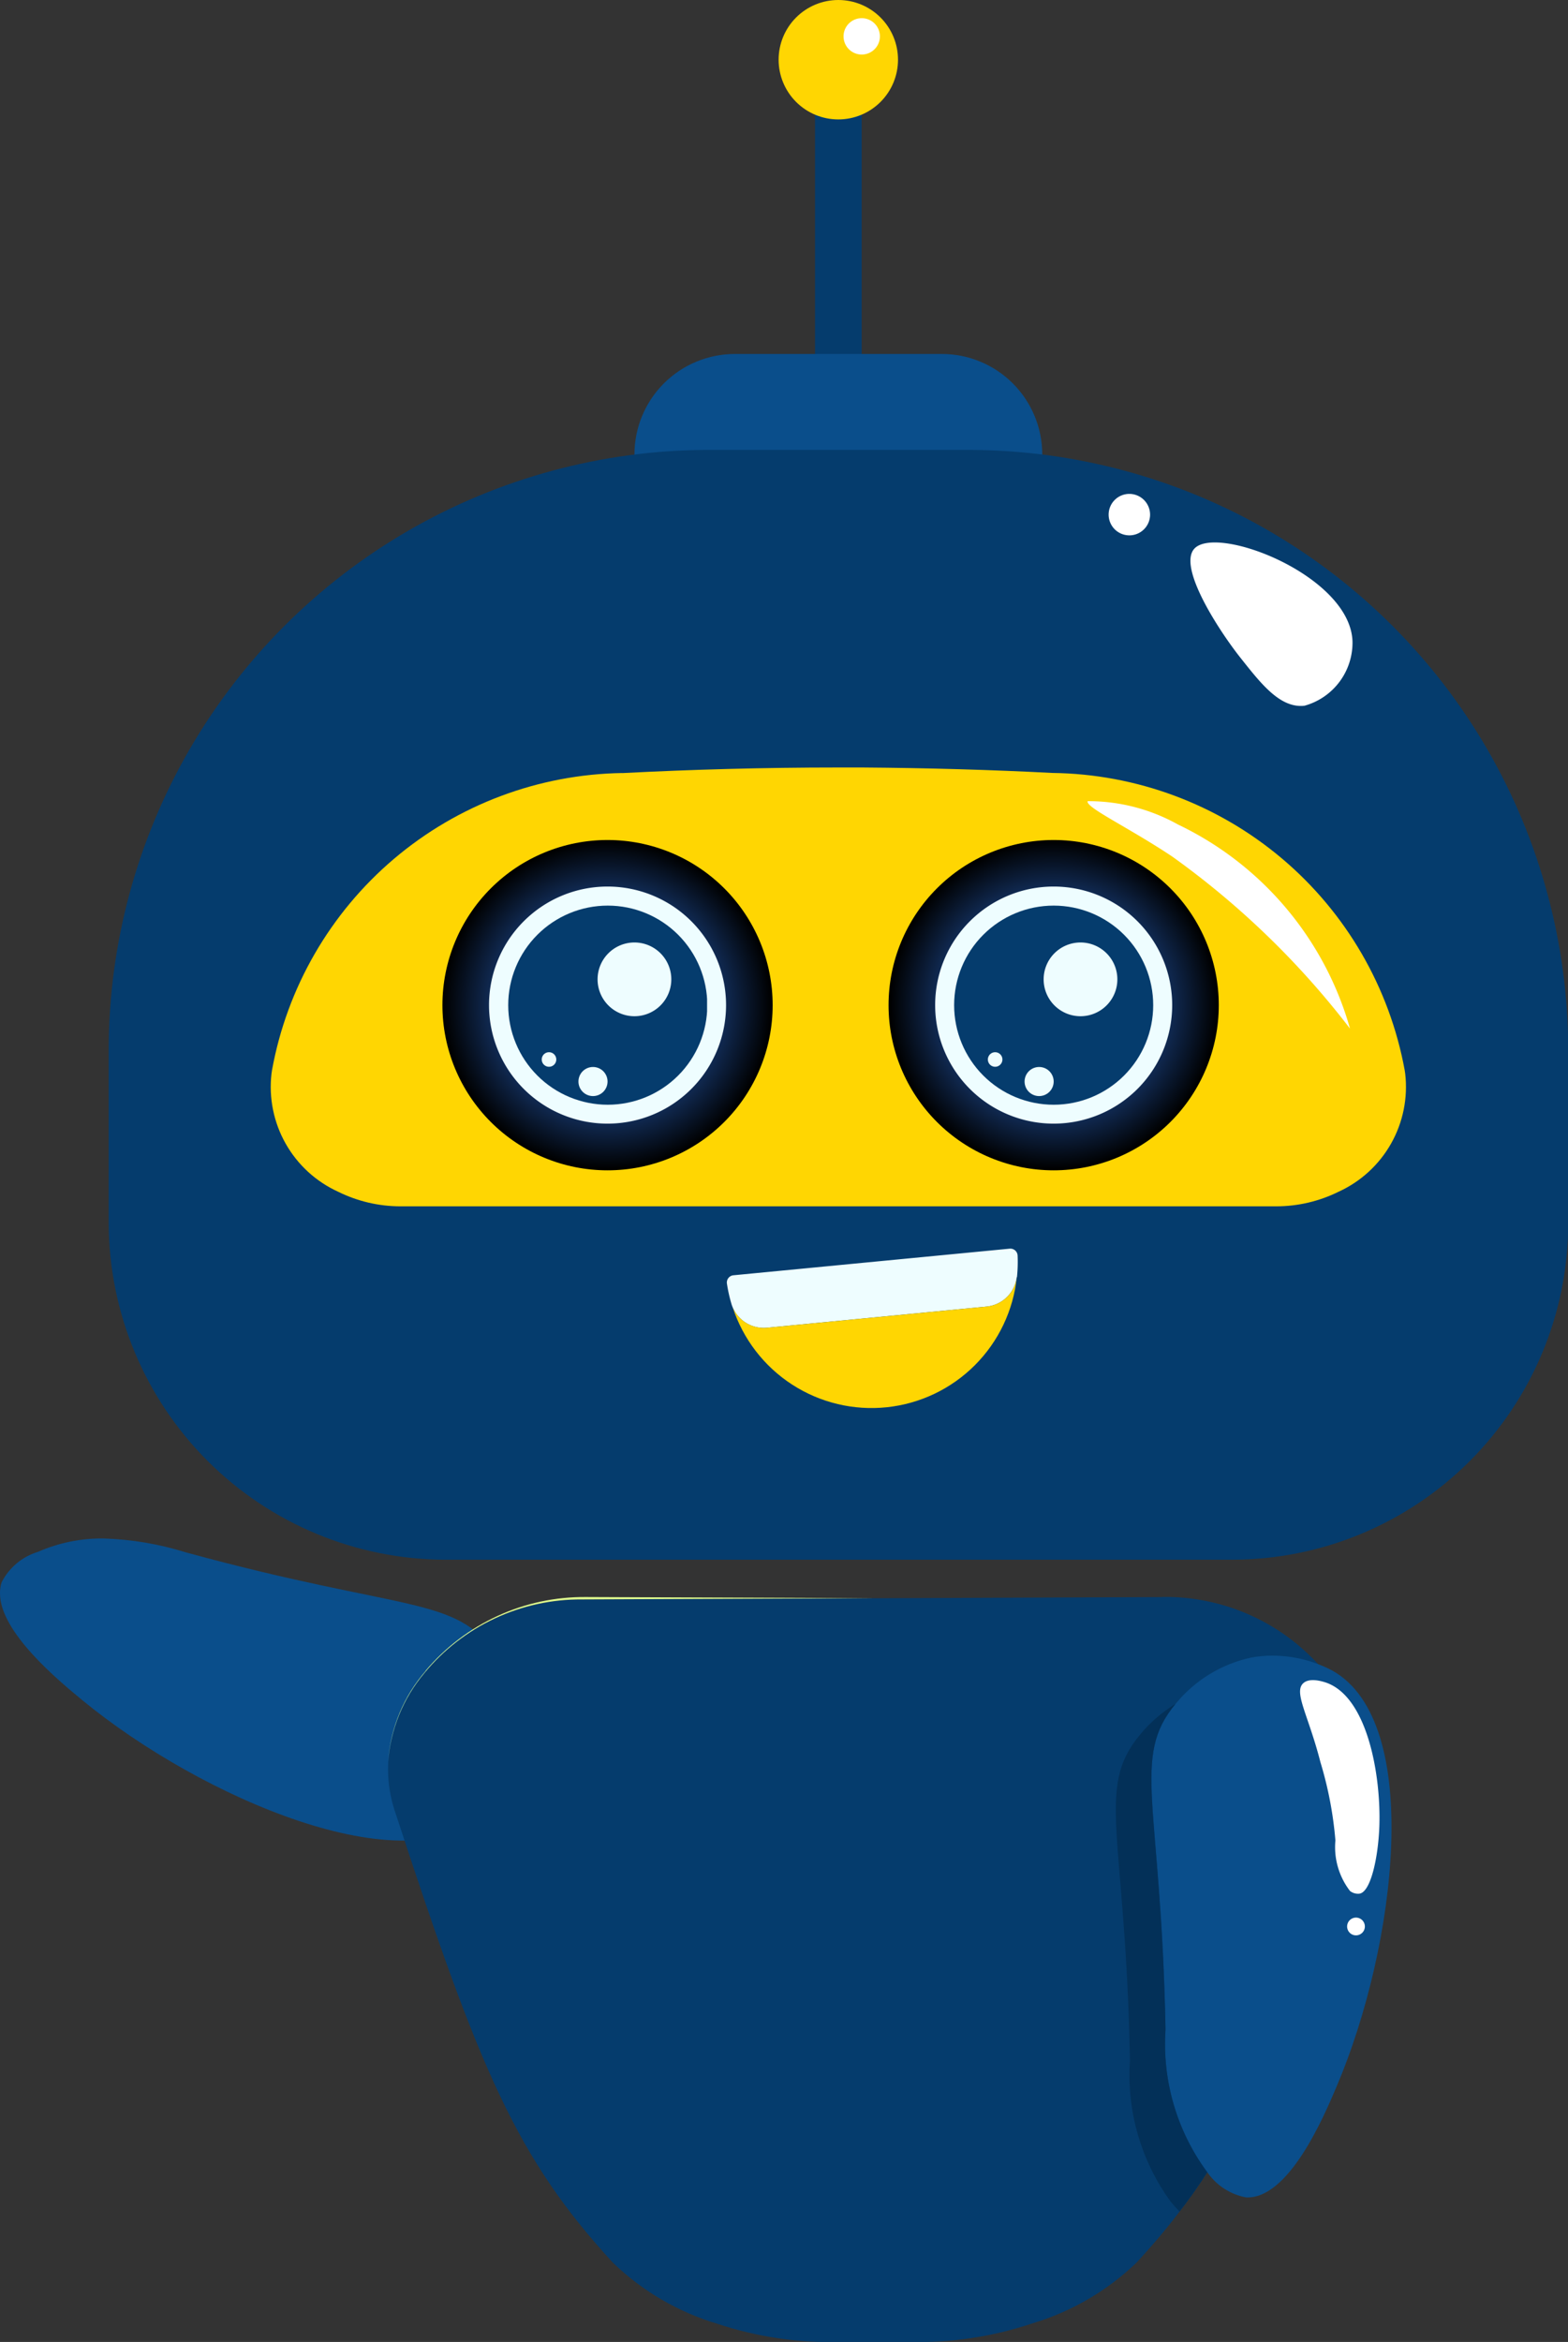 <svg id="Group_12992" data-name="Group 12992" xmlns="http://www.w3.org/2000/svg" xmlns:xlink="http://www.w3.org/1999/xlink" width="21.566" height="32.202" viewBox="0 0 21.566 32.202">
  <rect x="0" y="0" width="21.566" height="32.202" fill="#333333" stroke="none"/>
  <defs>
    <clipPath id="clip-path">
      <path id="Path_24305" data-name="Path 24305" d="M.522,161.858a.831.831,0,0,0-.5.419A.473.473,0,0,0,0,162.43v0c0,.537.817,1.208,1.139,1.473,1.626,1.336,4.465,2.558,5.5,1.559a1.748,1.748,0,0,0,.49-1.023,1.839,1.839,0,0,0-.313-1.174c-.537-.807-1.248-.576-4.26-1.4a4.217,4.217,0,0,0-1.132-.191,2.177,2.177,0,0,0-.9.183" transform="translate(0 -161.675)" fill="#0a4e8b"/>
    </clipPath>
    <clipPath id="clip-path-2">
      <rect id="Rectangle_2740" data-name="Rectangle 2740" width="0.641" height="4.206" fill="#053c6d"/>
    </clipPath>
    <clipPath id="clip-path-3">
      <path id="Rectangle_2742" data-name="Rectangle 2742" d="M1.382,0H4.227A1.382,1.382,0,0,1,5.609,1.382v0A1.382,1.382,0,0,1,4.227,2.764H1.382A1.382,1.382,0,0,1,0,1.382v0A1.382,1.382,0,0,1,1.382,0Z" fill="#0a4e8b"/>
    </clipPath>
    <clipPath id="clip-path-4">
      <path id="Path_24306" data-name="Path 24306" d="M19.659,47.3a8.257,8.257,0,0,0-8.233,8.233v2.4a4.641,4.641,0,0,0,4.627,4.627H26.87A4.627,4.627,0,0,0,31.5,57.94v-2.4A8.257,8.257,0,0,0,23.264,47.3Z" transform="translate(-11.426 -47.304)" fill="#053c6d"/>
    </clipPath>
    <clipPath id="clip-path-5">
      <path id="Path_24307" data-name="Path 24307" d="M33.271,80.724a4.975,4.975,0,0,0-4.819,4.087l-.007.048a1.584,1.584,0,0,0,.918,1.623,1.936,1.936,0,0,0,.856.2H42.264a1.936,1.936,0,0,0,.856-.2,1.584,1.584,0,0,0,.918-1.623l-.007-.048a4.988,4.988,0,0,0-4.845-4.088q-1.258-.065-2.611-.075h-.334c-1.031,0-2.022.028-2.971.077" transform="translate(-28.431 -80.647)" fill="#ffd602"/>
    </clipPath>
    <clipPath id="clip-path-6">
      <rect id="Rectangle_2747" data-name="Rectangle 2747" width="21.566" height="32.202" fill="none"/>
    </clipPath>
    <clipPath id="clip-path-7">
      <rect id="Rectangle_2746" data-name="Rectangle 2746" width="4.542" height="4.542" fill="none"/>
    </clipPath>
    <clipPath id="clip-path-8">
      <path id="Path_24308" data-name="Path 24308" d="M51.046,90.543a2.271,2.271,0,1,1-2.271-2.271,2.271,2.271,0,0,1,2.271,2.271" transform="translate(-46.504 -88.272)" fill="none"/>
    </clipPath>
    <radialGradient id="radial-gradient" cx="0.5" cy="0.5" r="0.495" gradientUnits="objectBoundingBox">
      <stop offset="0" stop-color="#3280fc"/>
      <stop offset="0.13" stop-color="#3280fc"/>
      <stop offset="1"/>
    </radialGradient>
    <clipPath id="clip-path-9">
      <path id="Path_24310" data-name="Path 24310" d="M53.4,96.534a1.369,1.369,0,1,0,1.369-1.369A1.369,1.369,0,0,0,53.4,96.534" transform="translate(-53.397 -95.165)" fill="#053c6d"/>
    </clipPath>
    <clipPath id="clip-path-12">
      <path id="Path_24314" data-name="Path 24314" d="M97.938,90.543a2.271,2.271,0,1,1-2.271-2.271,2.271,2.271,0,0,1,2.271,2.271" transform="translate(-93.396 -88.272)" fill="none"/>
    </clipPath>
    <clipPath id="clip-path-13">
      <path id="Path_24316" data-name="Path 24316" d="M100.29,96.534a1.369,1.369,0,1,0,1.369-1.369,1.369,1.369,0,0,0-1.369,1.369" transform="translate(-100.29 -95.165)" fill="#053c6d"/>
    </clipPath>
    <clipPath id="clip-path-15">
      <path id="Path_24320" data-name="Path 24320" d="M82.667,0a.821.821,0,1,0,.821.821A.821.821,0,0,0,82.667,0Z" transform="translate(-81.846 0)" fill="#ffd602"/>
    </clipPath>
    <clipPath id="clip-path-17">
      <path id="Path_24327" data-name="Path 24327" d="M80.491,134.612l-3.009.29a.465.465,0,0,1-.478-.281,2.009,2.009,0,0,0,3.908-.415.465.465,0,0,1-.421.406" transform="translate(-77.003 -134.206)" fill="#ffd602"/>
    </clipPath>
    <clipPath id="clip-path-18">
      <path id="Path_24328" data-name="Path 24328" d="M51.426,167.828l-3.952.016-4.025.017a2.784,2.784,0,0,0-2.166,1.012,2.153,2.153,0,0,0-.5,1.22,1.96,1.96,0,0,0,0,.206,1.848,1.848,0,0,0,.1.5c1.161,3.548,1.669,4.744,2.991,6.182a3.523,3.523,0,0,0,1.442.841A4.931,4.931,0,0,0,47,178.07h.949a4.936,4.936,0,0,0,1.688-.254,3.531,3.531,0,0,0,1.442-.841c.216-.236.411-.464.589-.7.136-.175.262-.354.382-.541a21.529,21.529,0,0,0,2.02-4.943,1.863,1.863,0,0,0,.1-.528c0-.025,0-.052,0-.079,0-.058,0-.114-.009-.171s-.012-.1-.02-.153a2.209,2.209,0,0,0-.49-1.02,2.851,2.851,0,0,0-2.209-1.014h-.013" transform="translate(-40.779 -167.828)" fill="#053c6d"/>
    </clipPath>
    <clipPath id="clip-path-19">
      <path id="Path_24329" data-name="Path 24329" d="M41.309,168.846a2.133,2.133,0,0,0-.518,1.25,2.151,2.151,0,0,1,.5-1.22,2.783,2.783,0,0,1,2.166-1.012l4.025-.017-3.953-.016h-.013a2.849,2.849,0,0,0-2.209,1.014" transform="translate(-40.791 -167.832)" fill="none"/>
    </clipPath>
    <linearGradient id="linear-gradient" x1="-0.93" y1="1.889" x2="-0.908" y2="1.889" gradientUnits="objectBoundingBox">
      <stop offset="0" stop-color="#06cff1"/>
      <stop offset="0.04" stop-color="#06cff1"/>
      <stop offset="1" stop-color="#defa8e"/>
    </linearGradient>
    <clipPath id="clip-path-20">
      <path id="Path_24330" data-name="Path 24330" d="M122.406,174.009a1.839,1.839,0,0,0-1.038.632c-.623.743-.2,1.36-.142,4.482a2.963,2.963,0,0,0,.565,1.95.832.832,0,0,0,.542.359c.587.027,1.068-1.106,1.247-1.528.823-1.937,1.194-5.006-.056-5.713a1.759,1.759,0,0,0-.828-.208,1.6,1.6,0,0,0-.291.026" transform="translate(-121.032 -173.983)" fill="#0a4e8b"/>
    </clipPath>
    <clipPath id="clip-path-21">
      <path id="Path_24331" data-name="Path 24331" d="M117.626,179.48c-.624.743-.2,1.359-.142,4.482a2.957,2.957,0,0,0,.565,1.949c.035.041.073.085.117.13.136-.175.262-.354.382-.541a.046.046,0,0,0-.01-.012,2.97,2.97,0,0,1-.565-1.951c-.059-3.113-.478-3.735.137-4.476a1.946,1.946,0,0,0-.484.418" transform="translate(-117.29 -179.062)" fill="#033058"/>
    </clipPath>
  </defs>
  <g id="Group_12993" data-name="Group 12993">
    <g id="Group_12946" data-name="Group 12946" transform="translate(0 21.155)">
      <g id="Group_12945" data-name="Group 12945" clip-path="url(#clip-path)">
        <rect id="Rectangle_2738" data-name="Rectangle 2738" width="8.192" height="8.614" transform="matrix(0.614, -0.79, 0.79, 0.614, -2.32, 2.985)" fill="#0a4e8b"/>
      </g>
    </g>
    <g id="Group_12948" data-name="Group 12948" transform="translate(11.21 1.102)">
      <g id="Group_12947" data-name="Group 12947" clip-path="url(#clip-path-2)">
        <rect id="Rectangle_2739" data-name="Rectangle 2739" width="1.241" height="4.255" transform="translate(-0.601 0.088) rotate(-8.297)" fill="#053c6d"/>
      </g>
    </g>
    <g id="Group_12950" data-name="Group 12950" transform="translate(8.726 4.867)">
      <g id="Group_12949" data-name="Group 12949" clip-path="url(#clip-path-3)">
        <rect id="Rectangle_2741" data-name="Rectangle 2741" width="5.788" height="6.032" transform="translate(-1.372 1.549) rotate(-48.468)" fill="#0a4e8b"/>
      </g>
    </g>
    <g id="Group_12952" data-name="Group 12952" transform="translate(1.495 6.19)">
      <g id="Group_12951" data-name="Group 12951" clip-path="url(#clip-path-4)">
        <rect id="Rectangle_2743" data-name="Rectangle 2743" width="24.985" height="24.985" transform="translate(-7.632 7.632) rotate(-45)" fill="#053c6d"/>
      </g>
    </g>
    <g id="Group_12954" data-name="Group 12954" transform="translate(3.72 10.552)">
      <g id="Group_12953" data-name="Group 12953" clip-path="url(#clip-path-5)">
        <rect id="Rectangle_2744" data-name="Rectangle 2744" width="6.382" height="15.906" transform="translate(-0.211 6.03) rotate(-88.727)" fill="#ffd602"/>
      </g>
    </g>
    <g id="Group_12961" data-name="Group 12961">
      <g id="Group_12960" data-name="Group 12960" clip-path="url(#clip-path-6)">
        <g id="Group_12959" data-name="Group 12959" transform="translate(6.085 11.55)" style="mix-blend-mode: screen;isolation: isolate">
          <g id="Group_12958" data-name="Group 12958">
            <g id="Group_12957" data-name="Group 12957" clip-path="url(#clip-path-7)">
              <g id="Group_12956" data-name="Group 12956" transform="translate(0)">
                <g id="Group_12955" data-name="Group 12955" clip-path="url(#clip-path-8)">
                  <rect id="Rectangle_2745" data-name="Rectangle 2745" width="4.542" height="4.542" transform="translate(0 0)" fill="url(#radial-gradient)"/>
                </g>
              </g>
            </g>
          </g>
        </g>
        <path id="Path_24309" data-name="Path 24309" d="M54.662,94.8a1.63,1.63,0,1,1-1.63-1.63,1.63,1.63,0,0,1,1.63,1.63" transform="translate(-44.676 -80.98)" fill="#eefdff"/>
      </g>
    </g>
    <g id="Group_12963" data-name="Group 12963" transform="translate(6.987 12.452)">
      <g id="Group_12962" data-name="Group 12962" clip-path="url(#clip-path-9)">
        <rect id="Rectangle_2748" data-name="Rectangle 2748" width="2.738" height="2.738" transform="translate(0 0)" fill="#053c6d"/>
      </g>
    </g>
    <g id="Group_12970" data-name="Group 12970">
      <g id="Group_12969" data-name="Group 12969" clip-path="url(#clip-path-6)">
        <path id="Path_24311" data-name="Path 24311" d="M63.826,99.549a.507.507,0,1,1-.507-.507.507.507,0,0,1,.507.507" transform="translate(-54.593 -86.083)" fill="#eefdff"/>
        <path id="Path_24312" data-name="Path 24312" d="M61.173,112.309a.2.2,0,1,1-.2-.2.2.2,0,0,1,.2.2" transform="translate(-52.817 -97.438)" fill="#eefdff"/>
        <path id="Path_24313" data-name="Path 24313" d="M57.134,110.662a.1.1,0,1,1-.1-.1.1.1,0,0,1,.1.1" transform="translate(-49.483 -96.094)" fill="#eefdff"/>
        <g id="Group_12968" data-name="Group 12968" transform="translate(12.221 11.55)" style="mix-blend-mode: screen;isolation: isolate">
          <g id="Group_12967" data-name="Group 12967">
            <g id="Group_12966" data-name="Group 12966" clip-path="url(#clip-path-7)">
              <g id="Group_12965" data-name="Group 12965" transform="translate(0)">
                <g id="Group_12964" data-name="Group 12964" clip-path="url(#clip-path-12)">
                  <rect id="Rectangle_2749" data-name="Rectangle 2749" width="4.542" height="4.542" transform="translate(0 0)" fill="url(#radial-gradient)"/>
                </g>
              </g>
            </g>
          </g>
        </g>
        <path id="Path_24315" data-name="Path 24315" d="M101.555,94.8a1.63,1.63,0,1,1-1.63-1.63,1.63,1.63,0,0,1,1.63,1.63" transform="translate(-85.433 -80.98)" fill="#eefdff"/>
      </g>
    </g>
    <g id="Group_12972" data-name="Group 12972" transform="translate(13.123 12.452)">
      <g id="Group_12971" data-name="Group 12971" clip-path="url(#clip-path-13)">
        <rect id="Rectangle_2752" data-name="Rectangle 2752" width="2.738" height="2.738" transform="translate(0 0)" fill="#053c6d"/>
      </g>
    </g>
    <g id="Group_12974" data-name="Group 12974">
      <g id="Group_12973" data-name="Group 12973" clip-path="url(#clip-path-6)">
        <path id="Path_24317" data-name="Path 24317" d="M110.718,99.549a.507.507,0,1,1-.507-.507.507.507,0,0,1,.507.507" transform="translate(-95.35 -86.083)" fill="#eefdff"/>
        <path id="Path_24318" data-name="Path 24318" d="M108.066,112.309a.2.2,0,1,1-.2-.2.2.2,0,0,1,.2.2" transform="translate(-93.574 -97.438)" fill="#eefdff"/>
        <path id="Path_24319" data-name="Path 24319" d="M104.026,110.662a.1.1,0,1,1-.1-.1.1.1,0,0,1,.1.1" transform="translate(-90.239 -96.094)" fill="#eefdff"/>
      </g>
    </g>
    <g id="Group_12976" data-name="Group 12976" transform="translate(10.709)">
      <g id="Group_12975" data-name="Group 12975" clip-path="url(#clip-path-15)">
        <rect id="Rectangle_2754" data-name="Rectangle 2754" width="1.862" height="1.862" transform="translate(-0.235 0.034) rotate(-8.297)" fill="#ffd602"/>
      </g>
    </g>
    <g id="Group_12978" data-name="Group 12978">
      <g id="Group_12977" data-name="Group 12977" clip-path="url(#clip-path-6)">
        <path id="Path_24321" data-name="Path 24321" d="M89.159,2.163a.25.25,0,1,1-.25-.25.25.25,0,0,1,.25.25" transform="translate(-77.057 -1.663)" fill="#fff"/>
        <path id="Path_24322" data-name="Path 24322" d="M127.365,58.376a.9.9,0,0,1-.661.881c-.336.037-.6-.307-.881-.661s-.869-1.245-.632-1.5c.313-.334,2.148.374,2.174,1.279" transform="translate(-108.763 -49.553)" fill="#fff"/>
        <path id="Path_24323" data-name="Path 24323" d="M117.094,52.182a.285.285,0,1,1-.286-.285.286.286,0,0,1,.286.285" transform="translate(-101.276 -45.106)" fill="#fff"/>
        <path id="Path_24324" data-name="Path 24324" d="M117.9,87.169a11.548,11.548,0,0,0-2.444-2.364c-.6-.4-1.2-.679-1.162-.761a2.528,2.528,0,0,1,1.242.321,4.455,4.455,0,0,1,2.364,2.8" transform="translate(-99.334 -73.028)" fill="#fff"/>
        <path id="Path_24326" data-name="Path 24326" d="M80.391,131.609a.463.463,0,0,1-.421.406l-3.009.29a.464.464,0,0,1-.491-.318,2.051,2.051,0,0,1-.065-.288.1.1,0,0,1,.09-.115l3.8-.366a.1.1,0,0,1,.108.094,2.041,2.041,0,0,1-.009.3" transform="translate(-66.407 -114.049)" fill="#eefdff"/>
      </g>
    </g>
    <g id="Group_12980" data-name="Group 12980" transform="translate(10.076 17.56)">
      <g id="Group_12979" data-name="Group 12979" clip-path="url(#clip-path-17)">
        <rect id="Rectangle_2756" data-name="Rectangle 2756" width="4.096" height="4.096" transform="translate(-0.942 0.942) rotate(-45)" fill="#ffd602"/>
      </g>
    </g>
    <g id="Group_12982" data-name="Group 12982" transform="translate(5.336 21.96)">
      <g id="Group_12981" data-name="Group 12981" clip-path="url(#clip-path-18)">
        <rect id="Rectangle_2757" data-name="Rectangle 2757" width="16.489" height="16.832" transform="translate(-5.062 5.909) rotate(-49.425)" fill="#053c6d"/>
      </g>
    </g>
    <g id="Group_12984" data-name="Group 12984" transform="translate(5.337 21.96)">
      <g id="Group_12983" data-name="Group 12983" clip-path="url(#clip-path-19)">
        <rect id="Rectangle_2758" data-name="Rectangle 2758" width="6.073" height="6.557" transform="matrix(0.65, -0.76, 0.76, 0.65, -1.119, 1.306)" fill="url(#linear-gradient)"/>
      </g>
    </g>
    <g id="Group_12986" data-name="Group 12986" transform="translate(15.837 22.765)">
      <g id="Group_12985" data-name="Group 12985" clip-path="url(#clip-path-20)">
        <rect id="Rectangle_2759" data-name="Rectangle 2759" width="8.413" height="7.666" transform="translate(-3.849 4.871) rotate(-53.819)" fill="#0a4e8b"/>
      </g>
    </g>
    <g id="Group_12988" data-name="Group 12988" transform="translate(15.347 23.43)">
      <g id="Group_12987" data-name="Group 12987" clip-path="url(#clip-path-21)">
        <rect id="Rectangle_2760" data-name="Rectangle 2760" width="4.596" height="6.903" transform="translate(-3.147 1.491) rotate(-27.525)" fill="#033058"/>
      </g>
    </g>
    <g id="Group_12990" data-name="Group 12990">
      <g id="Group_12989" data-name="Group 12989" clip-path="url(#clip-path-6)">
        <path id="Path_24332" data-name="Path 24332" d="M137.14,178.76a5.17,5.17,0,0,0-.206-1.076c-.165-.646-.371-.96-.237-1.085.087-.081.259-.026.3-.014.59.188.773,1.3.747,1.988-.016.424-.119.9-.275.919a.177.177,0,0,1-.129-.038.989.989,0,0,1-.2-.695" transform="translate(-118.773 -153.454)" fill="#fff"/>
        <path id="Path_24333" data-name="Path 24333" d="M141.842,201.635a.122.122,0,1,1-.122-.122.122.122,0,0,1,.122.122" transform="translate(-123.07 -175.146)" fill="#fff"/>
      </g>
    </g>
  </g>
</svg>
